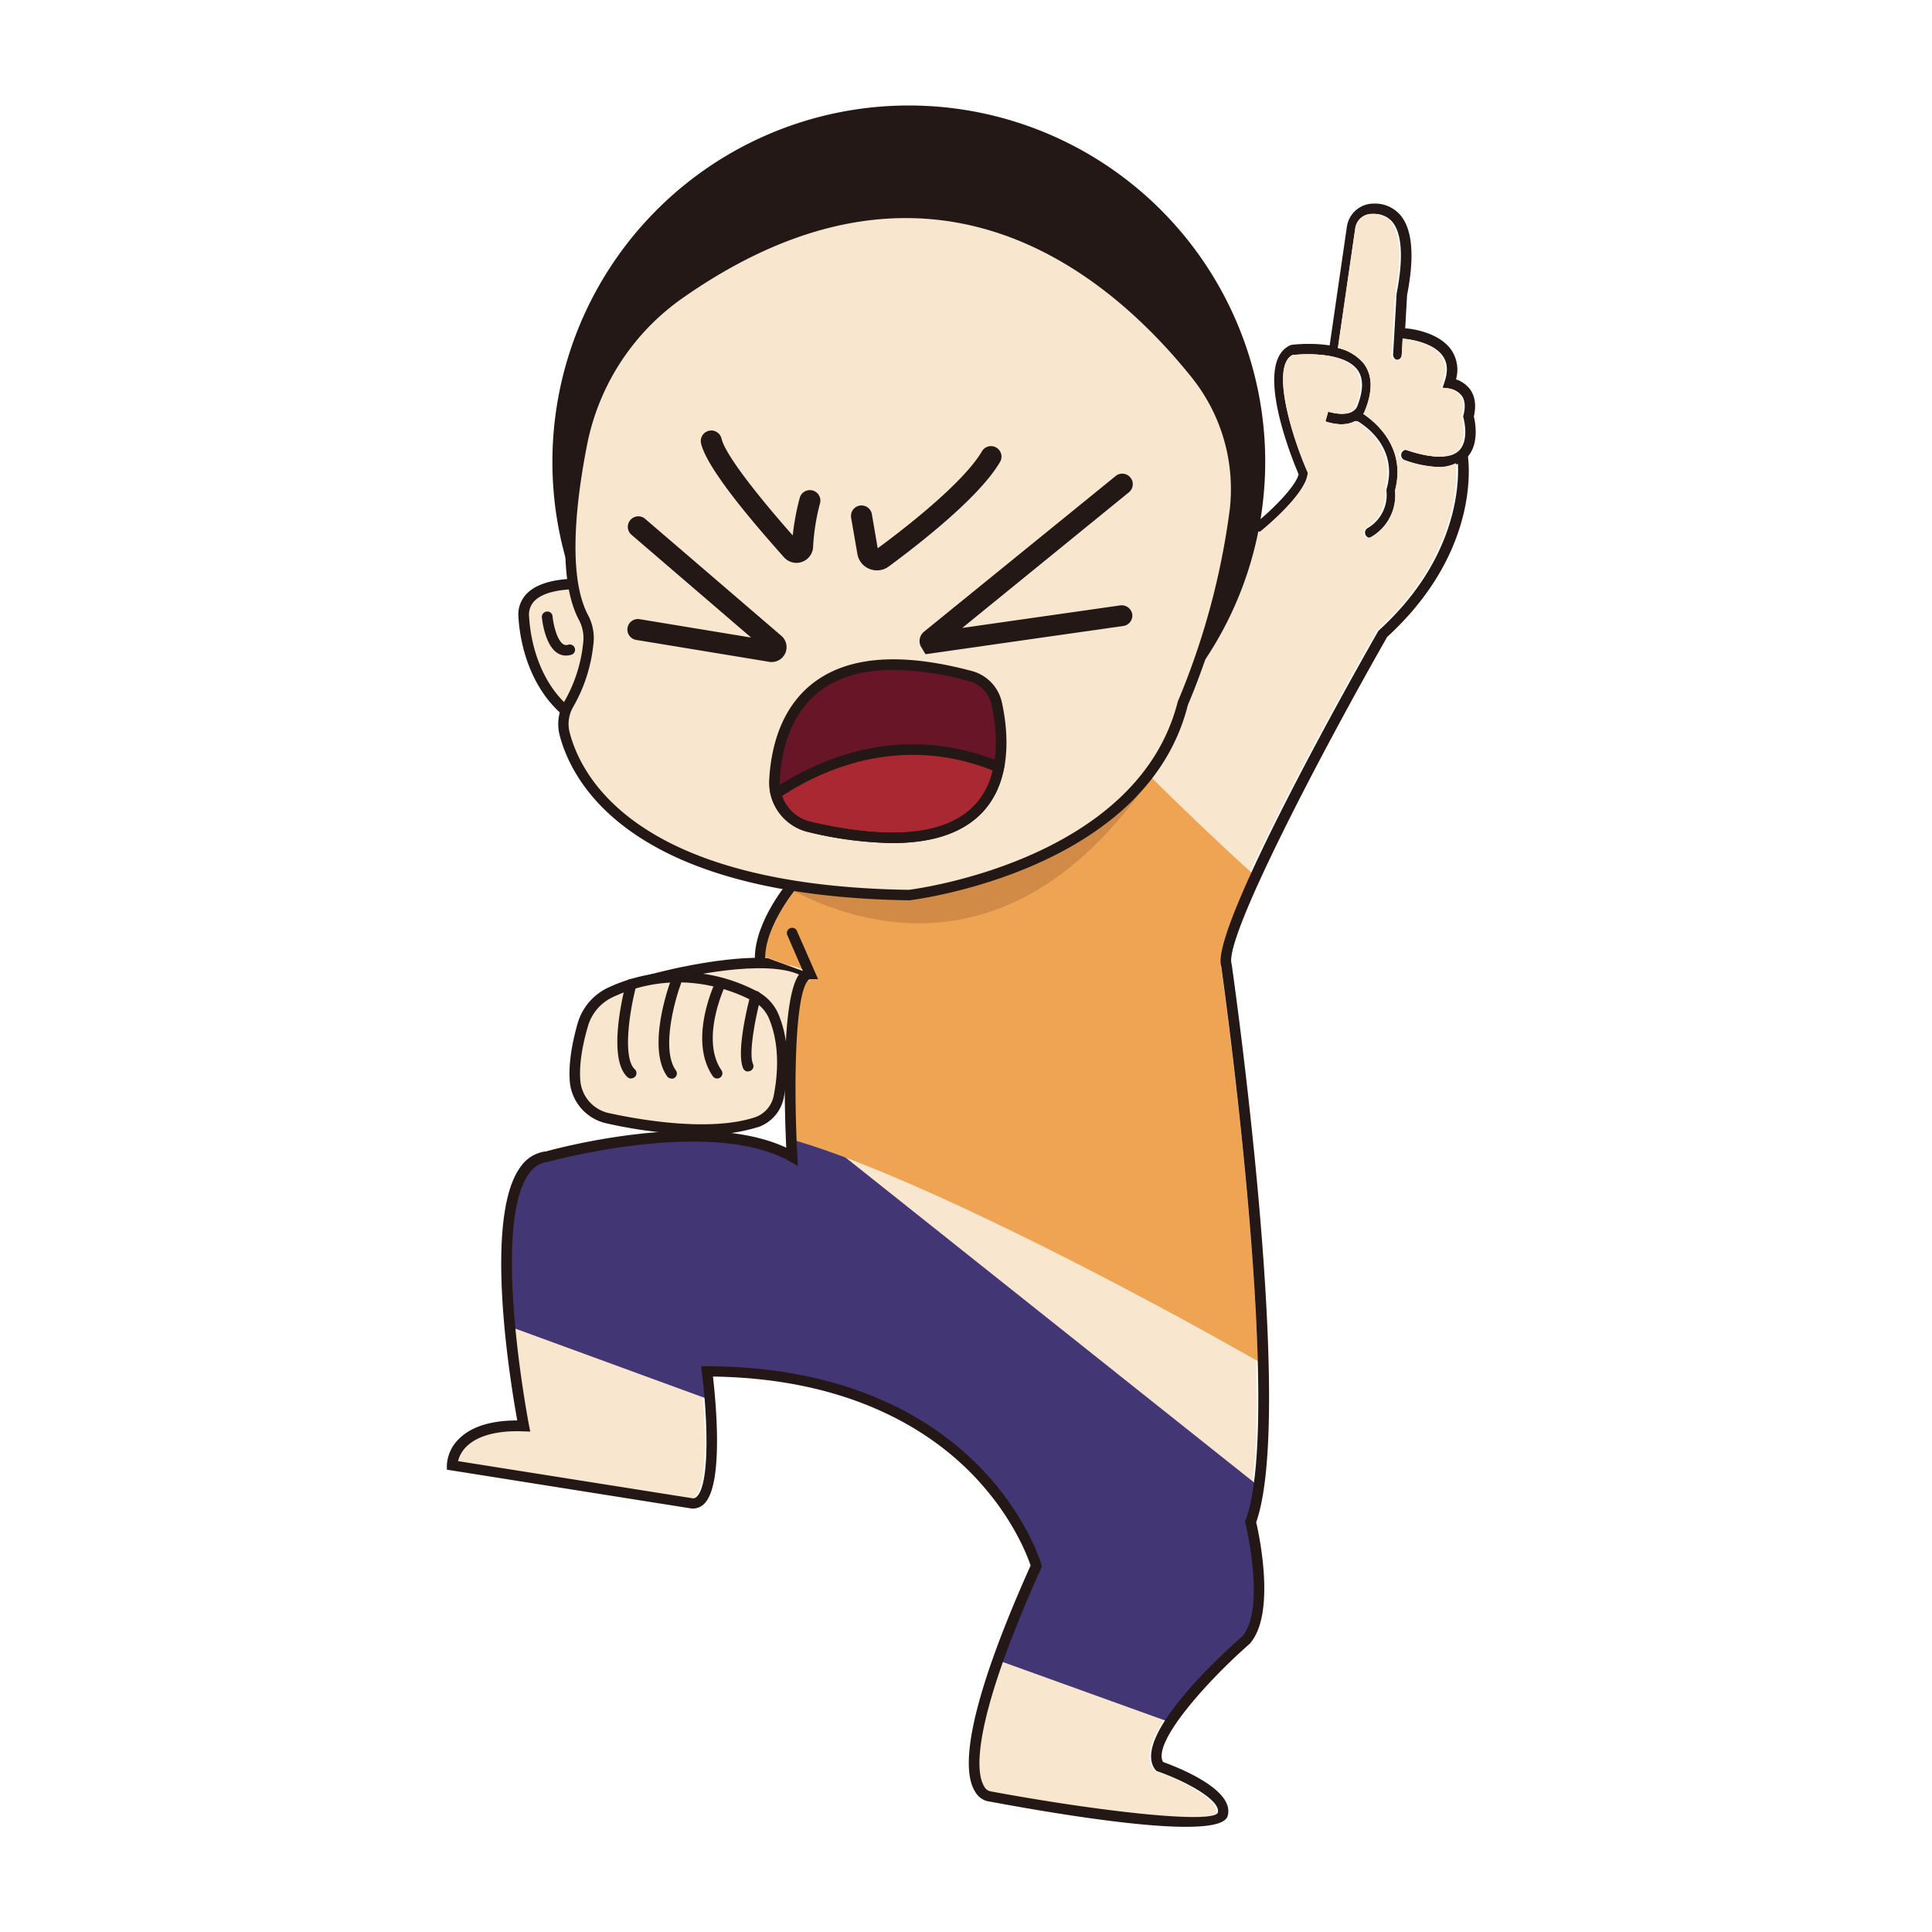 <svg viewBox="0 0 500 500" xmlns="http://www.w3.org/2000/svg" id="图层_1"><defs><style>.cls-1{fill:#231815;}.cls-2{fill:#f8e6cf;}.cls-3{fill:#423774;}.cls-4{fill:#eea453;}.cls-5{fill:#d18b46;}.cls-6{fill:#671527;}.cls-7{fill:#aa2831;}</style></defs><title>画板 1</title><path d="M326.08,137.61a1.36,1.36,0,0,1-.86-2.41c3.88-3.17,10.09-9.23,10.86-12.46-1.85-4.34-11.8-28.92-2.18-33.38l.4-.12c.58-.07,14-1.74,19.07,4.72,2.3,3,2.45,7,.45,12.07a5.26,5.26,0,0,1-2.49,2.9c-2,1.1-4.62,1.2-7.89.25a1.36,1.36,0,0,1,.75-2.62c6,1.75,7-1.28,7.06-1.41,1.67-4.21,1.64-7.37,0-9.52-3.78-4.86-14.69-3.91-16.37-3.72-5.41,2.93-.53,20,3.88,30.12l.14.34,0,.37c-.66,5.23-10.75,13.62-11.9,14.56A1.34,1.34,0,0,1,326.08,137.61Z" class="cls-1"></path><path d="M361.9,93.18h-.08a1.37,1.37,0,0,1-1.28-1.44l.9-15.73c2.26-11.57.66-16.46-1.08-18.56a5.94,5.94,0,0,0-4.81-2.07h-.05a4.3,4.3,0,0,0-4.26,3.7l-4.58,31.47a1.33,1.33,0,0,1-1.54,1.15A1.36,1.36,0,0,1,344,90.16l4.57-31.47a7,7,0,0,1,6.94-6h.06a8.63,8.63,0,0,1,6.9,3.05c3.08,3.72,3.64,10.66,1.68,20.64l-.87,15.55A1.36,1.36,0,0,1,361.9,93.18Z" class="cls-1"></path><path d="M372.76,120.89a29.5,29.5,0,0,1-9.28-1.85,1.36,1.36,0,0,1,.88-2.57c6.43,2.2,11,2.28,13.18.19,2.84-2.7,1.22-8.43,1.21-8.49l-.1-.36.09-.36c.55-2.14.41-3.83-.41-5a5.19,5.19,0,0,0-3.32-1.92l-1.67-.19.53-1.59c.88-2.63.76-4.75-.38-6.48-2.6-3.93-9.61-4.53-9.67-4.54a1.36,1.36,0,0,1-1.25-1.46A1.27,1.27,0,0,1,364,85c.34,0,8.38.7,11.72,5.74a9.21,9.21,0,0,1,1.1,7.44,7.35,7.35,0,0,1,3.7,2.68c1.25,1.8,1.55,4.12.91,6.92.37,1.55,1.52,7.45-2,10.85A9.29,9.29,0,0,1,372.76,120.89Z" class="cls-1"></path><path d="M354.62,139.21a1.35,1.35,0,0,1-1.17-.68,1.37,1.37,0,0,1,.49-1.86,9.92,9.92,0,0,0,4.87-9.68l0-.3.08-.28c3.27-11.89-7.8-17.59-8.28-17.82a1.36,1.36,0,0,1,1.22-2.44c.14.07,13.37,6.87,9.75,20.73A12.51,12.51,0,0,1,355.3,139,1.36,1.36,0,0,1,354.62,139.21Z" class="cls-1"></path><path d="M169.15,253.37s28.32-7.81,39-2L213,273.92,186.35,285.6Z" class="cls-2"></path><path d="M185.75,287.35l-18.59-34.84,1.63-.45c1.18-.32,29-7.88,40.06-1.86l.55.29,5.19,24.23Zm-14.59-33.1,15.8,29.6,24.5-10.73L207,252.31C198,248.07,177.18,252.76,171.16,254.25Z" class="cls-1"></path><path d="M195.53,257.87a41.69,41.69,0,0,0-37.55-1,13.38,13.38,0,0,0-7.13,8.35c-1.23,4.15-2.5,9.95-2,14.94a10.85,10.85,0,0,0,8.62,9.31c8.5,1.85,26.56,4.94,38.46.92a8.76,8.76,0,0,0,5.65-6.77c1-5,1.73-13.17-1.29-20.48A10.46,10.46,0,0,0,195.53,257.87Z" class="cls-2"></path><path d="M181.48,293.7a119.88,119.88,0,0,1-24.29-2.93,12.15,12.15,0,0,1-9.69-10.5c-.53-5.25.82-11.31,2-15.46a14.72,14.72,0,0,1,7.86-9.2,43.32,43.32,0,0,1,38.77,1.06h0a11.8,11.8,0,0,1,5.38,5.92c3.09,7.47,2.45,15.69,1.37,21.26a10.12,10.12,0,0,1-6.55,7.8A47.26,47.26,0,0,1,181.48,293.7Zm-5.92-39.47a40,40,0,0,0-17,3.84,12,12,0,0,0-6.4,7.51c-1.15,3.92-2.43,9.6-1.94,14.42a9.43,9.43,0,0,0,7.56,8.11c7.42,1.62,25.93,4.95,37.73,1a7.4,7.4,0,0,0,4.76-5.73c1-5.22,1.61-12.86-1.22-19.71a9.11,9.11,0,0,0-4.14-4.56h0A41.85,41.85,0,0,0,175.56,254.23Z" class="cls-1"></path><path d="M163.32,279.12a1.39,1.39,0,0,1-.92-.35c-5.39-4.94-.92-22.39-.39-24.36a1.38,1.38,0,0,1,1.66-1,1.35,1.35,0,0,1,1,1.66c-1.82,6.84-3.54,18.76-.39,21.65a1.36,1.36,0,0,1-.92,2.36Z" class="cls-1"></path><path d="M173.77,279.12a1.34,1.34,0,0,1-1.11-.57c-5.41-7.58.7-24.22,1-24.92a1.36,1.36,0,1,1,2.55,1c-1.65,4.43-5.1,17.07-1.3,22.39a1.35,1.35,0,0,1-1.1,2.15Z" class="cls-1"></path><path d="M185.6,279.12a1.36,1.36,0,0,1-1.12-.59c-6.4-9.27.35-23.74.64-24.35a1.36,1.36,0,0,1,2.46,1.17c-.07.13-6.37,13.66-.86,21.64a1.36,1.36,0,0,1-.35,1.89A1.4,1.4,0,0,1,185.6,279.12Z" class="cls-1"></path><path d="M193.58,277.31a1.35,1.35,0,0,1-1.24-.81c-1.94-4.38,1.48-17.5,1.88-19a1.37,1.37,0,0,1,1.66-1,1.35,1.35,0,0,1,1,1.67c-1.4,5.24-3.19,14.54-2,17.18a1.36,1.36,0,0,1-1.25,1.91Z" class="cls-1"></path><path d="M378.15,107.78l.09-.36c.56-2.14.42-3.83-.4-5a5.18,5.18,0,0,0-3.32-1.93l-1.67-.19.52-1.59c.89-2.63.77-4.75-.38-6.48-2.61-4-9.59-4.52-9.66-4.53s-.21-.12-.32-.16l-.25,4.35a1.35,1.35,0,0,1-1.36,1.27h-.08a1.35,1.35,0,0,1-1.27-1.43L361,76c2.25-11.58.65-16.47-1.09-18.57a5.91,5.91,0,0,0-4.8-2.07H355a4.3,4.3,0,0,0-4.26,3.7l-4.5,31a12.24,12.24,0,0,1,6.62,3.93c2.31,3,2.46,7,.46,12.07a4,4,0,0,1-.51,1.06c3.38,2.27,11.1,8.81,8.22,19.79A12.48,12.48,0,0,1,354.81,139a1.38,1.38,0,0,1-.68.18,1.36,1.36,0,0,1-.68-2.54,9.92,9.92,0,0,0,4.87-9.68l0-.29.07-.28c2.84-10.32-5.17-16-7.61-17.46-1.95,1.07-4.57,1.16-7.79.22l.75-2.61c6,1.73,7-1.29,7.06-1.42,1.67-4.21,1.64-7.37,0-9.52-3.77-4.86-14.68-3.91-16.36-3.71-5.42,2.93-.54,20,3.87,30.11l.15.34-.05.38c-.65,5.22-10.74,13.62-11.89,14.56L205.33,230.2s-7,9.76-8.62,17l11.49,4.22c-.17-.64-3.07-10.22-2.45-10.49s-.3-.68,0,0l5.48,12.49-2.13,0h0s-.18,0-.41.25c-3.73,3.87-3.71,30-2.82,45.62l.13,2.49-2.16-1.23c-20.25-11.47-62,0-62.37.13a6.85,6.85,0,0,0-5,3c-10,13.51-.17,64.64-.07,65.16l.33,1.68-1.71-.06c-6.75-.28-11.83,1.09-14.69,3.82a8.14,8.14,0,0,0-2.29,3.87l60.55,9.59a1.37,1.37,0,0,0,1.26-.42c3.54-3.44,2.67-21.58,1.29-32.2l-.21-1.54h1.56c37.09.14,58.62,14,70.15,25.69,12.54,12.66,16.21,25.15,16.36,25.67l.14.48-.21.45c-18.9,42-16.62,53.45-14.76,56.44a2.41,2.41,0,0,0,1.74,1.32c26.62,4.93,56.46,8.45,58.73,5.59.95-3.28-8.66-8.36-15.45-10.73l-.39-.13-.24-.32c-6.49-8.37,17.59-30.23,22.48-34.52,6.19-7.07.88-29.05.82-29.28l-.09-.4.14-.39c10.06-27-6.13-142.1-6.29-143.26-3.21-9.57,36.12-79,40.62-86.83l.26-.32c19.85-18.11,20.62-37.16,20.31-43.08a10.59,10.59,0,0,1-4.54,1A29.44,29.44,0,0,1,363,119a1.36,1.36,0,1,1,.88-2.57c6.43,2.2,11,2.28,13.17.2,2.84-2.71,1.23-8.44,1.21-8.5Z" class="cls-2"></path><path d="M205.75,240.9c.69-.3-.3-.68,0,0Z" class="cls-2"></path><path d="M363.87,116.44c6.43,2.2,11,2.28,13.17.2,2.84-2.71,1.23-8.44,1.21-8.5l-.1-.36.09-.36c.56-2.14.42-3.83-.4-5a5.18,5.18,0,0,0-3.32-1.93l-1.67-.19.52-1.59c.89-2.63.77-4.75-.38-6.48-2.61-4-9.59-4.52-9.66-4.53s-.21-.12-.32-.16l-.25,4.35a1.35,1.35,0,0,1-1.36,1.27h-.08a1.35,1.35,0,0,1-1.27-1.43L361,76c2.25-11.58.65-16.47-1.09-18.57a5.91,5.91,0,0,0-4.8-2.07H355a4.3,4.3,0,0,0-4.26,3.7l-4.5,31a12.24,12.24,0,0,1,6.62,3.93c2.31,3,2.46,7,.46,12.07a4,4,0,0,1-.51,1.06c3.38,2.27,11.1,8.8,8.22,19.79A12.48,12.48,0,0,1,354.81,139a1.38,1.38,0,0,1-.68.18,1.36,1.36,0,0,1-.68-2.54,9.92,9.92,0,0,0,4.87-9.68l0-.29.07-.28c2.84-10.32-5.17-16-7.61-17.46-1.95,1.07-4.57,1.16-7.79.22l.75-2.61c6,1.73,7-1.29,7.06-1.42,1.67-4.21,1.64-7.37,0-9.52-3.77-4.86-14.68-3.91-16.36-3.71-5.42,2.93-.54,20,3.87,30.11l.15.34-.05.38c-.65,5.22-10.74,13.62-11.89,14.56L205.33,230.2s-7,9.76-8.62,17l11.49,4.22c-.17-.64-3.07-10.22-2.45-10.49-.3-.68.69-.3,0,0l5.48,12.49-2.13,0h0s-.18,0-.41.25c-3.73,3.87-3.71,30-2.82,45.62l.13,2.49-2.16-1.23c-20.25-11.47-62,0-62.37.13a6.85,6.85,0,0,0-5,3c-10,13.51-.17,64.64-.07,65.16l.33,1.68-1.71-.06c-6.75-.28-11.83,1.09-14.69,3.82a8.14,8.14,0,0,0-2.29,3.87l60.55,9.59a1.37,1.37,0,0,0,1.26-.42c3.54-3.44,2.67-21.58,1.29-32.2l-.21-1.54h1.56c37.09.14,58.62,14,70.15,25.69,12.54,12.66,16.21,25.15,16.36,25.67l.14.48-.21.45c-18.9,42-16.62,53.45-14.76,56.44a2.41,2.41,0,0,0,1.74,1.32c26.62,4.93,56.46,8.45,58.73,5.59.95-3.28-8.66-8.36-15.45-10.73l-.39-.13-.24-.32c-6.49-8.37,17.59-30.23,22.48-34.52,6.19-7.07.88-29.05.82-29.28l-.09-.4.14-.39c2.47-6.65,3.36-18.62,3.28-32.9L213,295.55l80.17,19.28,31.17,21.36c-2.31-40.35-8.65-85.38-8.75-86.1-3.21-9.57,36.12-79,40.62-86.83l.26-.32c19.85-18.11,20.62-37.16,20.31-43.08a10.59,10.59,0,0,1-4.54,1A29.44,29.44,0,0,1,363,119a1.36,1.36,0,1,1,.88-2.57Z" class="cls-2"></path><path d="M183,354.87c37.09.13,57.74,12.5,69.27,24.15,12.54,12.66,16.21,25.15,16.36,25.67l.13.48-.2.45c-4.32,9.6-7.49,17.54-9.86,24.21l44.19,15.92c5.86-8.92,16.47-18.57,19.56-21.28,6.19-7.08,1.75-28.42,1.69-28.64l-.44-2h0c.94-2.53,1.3-5.5,1.82-9.4L205.07,288.61c.09,3.74.23,7.32.4,10.46h0l-1.82-.46c-20.24-11.47-62.15,1.74-62.57,1.85a6.86,6.86,0,0,0-5,3c-5.31,7.17-5,24.9-3.58,40.07L183,362c-.21-2.5.2-5-.07-7.12" class="cls-3"></path><path d="M196.71,247.17l7.51,2.76c-.18-.64-.62.27,0,0s3.68.78,4,1.46l1.37,2.74h0c-.05,0-.64-.77-.87-.53-3.32,3.45-5.53,25.43-4.93,41,30.45,8.26,89.61,39.31,121.73,57.67-1.24-43.28-9.3-100.61-9.42-101.43-1.06-3.17,2.56-12.92,8-24.81-19.4-17.47-41-39.69-49.12-48.15l-70,49.51S198.34,240,196.71,247.17Z" class="cls-4"></path><path d="M204.22,249.93l-.3-.11C203.89,249.93,203.93,250.05,204.22,249.93Z" class="cls-4"></path><path d="M203.92,249.82l.3.11C204.12,249.58,204,249.69,203.92,249.82Z" class="cls-4"></path><path d="M298.23,200.69l-.73.09.39.38Z" class="cls-5"></path><path d="M297.89,201.16l-.39-.38-66.37,8.14L205,227.41s-.47.91-1.18,2.34C223.16,240.24,263,252.14,297.89,201.16Z" class="cls-5"></path><path d="M153.65,151.31s-18.68-2.22-18.08,8.32,5.42,23.8,18.08,28.62S153.65,151.31,153.65,151.31Z" class="cls-2"></path><path d="M155.5,190a6.54,6.54,0,0,1-2.33-.48c-13-5-18.32-18.65-19-29.81a7.72,7.72,0,0,1,2.41-6.32c5.11-4.81,16.71-3.49,17.19-3.43l.88.1.26.85c1.63,5.37,9.43,32.4,3.45,38A4.13,4.13,0,0,1,155.5,190Zm-5.83-37.52c-3.53,0-8.6.46-11.19,2.89a5,5,0,0,0-1.55,4.18c.58,10.32,5.42,22.94,17.2,27.44,1.67.61,2.21.1,2.42-.09,3.58-3.34-.42-22.45-3.94-34.32C151.93,152.53,150.9,152.48,149.67,152.48Z" class="cls-1"></path><circle r="90.88" cy="119.54" cx="235.21" class="cls-1"></circle><path d="M235.2,211.78a92.24,92.24,0,1,1,92.24-92.24A92.34,92.34,0,0,1,235.2,211.78ZM235.2,30a89.52,89.52,0,1,0,89.52,89.52A89.61,89.61,0,0,0,235.2,30Z" class="cls-1"></path><path d="M309.57,97a47.44,47.44,0,0,1,10,35.2,190.14,190.14,0,0,1-13.42,49.75c-10.82,42.94-71,49.72-71,49.72-71-1.08-85.9-29.78-89-41.57a10.13,10.13,0,0,1,1-7.72,39.48,39.48,0,0,0,5.1-15.71,11.37,11.37,0,0,0-1.15-6.7c-5.55-10.24-3.49-29.53-.52-44.81A62.26,62.26,0,0,1,176,76C204.38,56.09,258.68,33.21,309.57,97Z" class="cls-2"></path><path d="M235.36,233c-71.82-1.07-87.19-30.13-90.48-42.58a11.58,11.58,0,0,1,1.11-8.76,38.06,38.06,0,0,0,4.92-15.16,10.07,10.07,0,0,0-1-5.91c-5.81-10.71-3.56-30.77-.65-45.71a63.42,63.42,0,0,1,26-40C203.59,55,258.91,31.32,310.63,96.13a49,49,0,0,1,10.31,36.21,193.62,193.62,0,0,1-13.53,50.15C296.56,225.61,236,232.93,235.36,233Zm-1-176.56c-17,0-36.33,5.73-57.64,20.66a60.66,60.66,0,0,0-24.84,38.3c-4.05,20.8-3.92,36,.37,43.9a12.66,12.66,0,0,1,1.31,7.49,40.72,40.72,0,0,1-5.28,16.26,8.78,8.78,0,0,0-.81,6.68c3.12,11.84,17.93,39.51,87.71,40.56.42-.06,59.16-7.17,69.62-48.7A192,192,0,0,0,318.24,132a46.18,46.18,0,0,0-9.73-34.19h0C294.06,79.73,268.79,56.44,234.41,56.44Z" class="cls-1"></path><path d="M206.11,145.67a4.3,4.3,0,0,1-3.21-1.45c-13.16-14.71-20.39-24.65-21.48-29.53a2.72,2.72,0,0,1,5.31-1.18c.79,3.55,7.63,12.83,18.43,25.06a63.32,63.32,0,0,1,1.84-9.82,2.72,2.72,0,0,1,5.24,1.45,54,54,0,0,0-1.8,11.18,4.34,4.34,0,0,1-4.33,4.29Zm.85-5.07h0Z" class="cls-1"></path><path d="M226.92,147.61a5.17,5.17,0,0,1-1.92-.38,5.08,5.08,0,0,1-3.11-3.88L220.27,134a2.72,2.72,0,0,1,5.37-.93l1.51,8.82c6.8-5,22-16.75,26.92-25a2.72,2.72,0,1,1,4.67,2.78c-5.35,9-20.35,20.75-28.82,27A5.09,5.09,0,0,1,226.92,147.61Z" class="cls-1"></path><path d="M199.72,171.33a3.52,3.52,0,0,1-.64-.05l-34.43-5.67a2.72,2.72,0,0,1,.88-5.37L194.39,165l-31.07-26.69a2.72,2.72,0,0,1,3.54-4.12l35.36,30.37a3.85,3.85,0,0,1-2.5,6.77Zm-1.05-2.65h0Z" class="cls-1"></path><path d="M239.51,169.31l-1.27-2.15a3.15,3.15,0,0,1,.91-3.69L288.6,123.3a2.72,2.72,0,1,1,3.43,4.21l-43,35,40.92-5.84a2.78,2.78,0,0,1,3.08,2.31A2.72,2.72,0,0,1,290.7,162Z" class="cls-1"></path><path d="M200.43,201.87c.78-14.37,8.17-38.19,50.64-26.93a9.49,9.49,0,0,1,6.89,7.13c2.88,13.18,4.54,44.22-48.44,31.94A11.82,11.82,0,0,1,200.43,201.87Z" class="cls-6"></path><path d="M209.52,214c35.67,8.27,46.56-3.1,49-15.44-25.71-10.73-47.38-.13-57.71,6.84A11.77,11.77,0,0,0,209.52,214Z" class="cls-7"></path><path d="M230.92,218.18a97.81,97.81,0,0,1-21.7-2.84,13.07,13.07,0,0,1-9.72-9.59l-.23-.93.79-.53c10.8-7.29,32.82-17.89,59-7l1,.42-.22,1.1c-1.28,6.45-4.49,11.38-9.55,14.66C245.47,216.62,239,218.18,230.92,218.18ZM202.41,206a10.34,10.34,0,0,0,7.42,6.7h0c17.93,4.14,31,3.66,39-1.47a18.78,18.78,0,0,0,8.12-11.82C233.07,189.94,212.87,199.14,202.41,206Z" class="cls-1"></path><path d="M230.94,218.18a97.6,97.6,0,0,1-21.72-2.85,13.11,13.11,0,0,1-10.15-13.53h0c.44-8,2.86-18.85,11.93-25.45s22.58-7.46,40.42-2.72a10.83,10.83,0,0,1,7.87,8.15c1.58,7.22,2.95,20.58-5.55,29C248.72,215.7,241.09,218.18,230.94,218.18Zm.3-44.81c-7.65,0-13.89,1.73-18.64,5.18-8.21,6-10.41,16-10.81,23.4h0a10.4,10.4,0,0,0,8,10.74c20.46,4.74,34.59,3.45,42-3.87,7.59-7.48,6.28-19.79,4.82-26.45a8.13,8.13,0,0,0-5.91-6.11A76.9,76.9,0,0,0,231.24,173.37Z" class="cls-1"></path><path d="M146.46,169.66a4,4,0,0,1-2.27-.7c-3.17-2.1-3.88-8.48-3.95-9.19a1.37,1.37,0,0,1,1.22-1.49A1.33,1.33,0,0,1,143,159.5c.22,2.23,1.16,6.15,2.74,7.2a1.41,1.41,0,0,0,1.32.14,1.38,1.38,0,0,1,1.7.9,1.34,1.34,0,0,1-.89,1.7A4.71,4.71,0,0,1,146.46,169.66Z" class="cls-1"></path><path d="M195.51,250.13c-1.48-9.94,8.05-21.37,8.45-21.86L206,230c-.09.11-9.14,11-7.85,19.7Z" class="cls-1"></path><path d="M306.92,472.78c-13.19,0-35.57-3.7-50.76-6.53a4.91,4.91,0,0,1-3.67-2.36c-4.76-7.06.16-27.37,14.23-58.73-.78-2.35-4.84-13.31-15.63-24.16-11-11.06-31.45-24.25-66.58-24.75.75,6.43,2.82,28-2.28,32.95a4.06,4.06,0,0,1-3.58,1.15l-63-10v-1.15a10.24,10.24,0,0,1,3.22-6.91c3.18-3.11,8.24-4.68,15-4.68-1.67-9.18-8.92-52.46.86-65.65a9.31,9.31,0,0,1,6.69-4c1.48-.43,40.32-11.12,62.06-.94-.44-9.41-1.46-39.92,3.7-45.29a4.3,4.3,0,0,1,.58-.5l-4-9.21a1.35,1.35,0,0,1,.69-1.79,1.34,1.34,0,0,1,1.79.69l5.48,12.48-2.12,0h0a.69.69,0,0,0-.41.25c-3.72,3.87-3.71,30-2.82,45.63l.14,2.48-2.17-1.22c-20.24-11.46-61.94,0-62.37.12a6.84,6.84,0,0,0-5,3c-10,13.52-.17,64.65-.07,65.16l.33,1.68-1.71-.06c-6.73-.29-11.84,1.08-14.69,3.83a7.93,7.93,0,0,0-2.29,3.87l60.55,9.59a1.32,1.32,0,0,0,1.25-.42c3.55-3.44,2.67-21.58,1.29-32.2l-.2-1.54H183c37.1.13,58.63,14,70.16,25.69,12.54,12.66,16.2,25.15,16.35,25.67l.14.48-.21.45c-18.89,42-16.61,53.45-14.75,56.44a2.35,2.35,0,0,0,1.74,1.31c26.61,4.94,56.45,8.47,58.72,5.6,1-3.31-8.45-8.29-15.46-10.74l-.37-.13L299,458c-6.48-8.37,17.59-30.22,22.48-34.51,6.19-7.08.89-29.06.83-29.28l-.1-.4.15-.4c10.05-27-6.13-142.09-6.3-143.25-3.2-9.58,36.13-79,40.63-86.83L357,163c23.75-21.67,20.18-44.75,20.14-45a1.37,1.37,0,0,1,1.11-1.57,1.33,1.33,0,0,1,1.57,1.11c.18,1,3.9,24.63-20.83,47.31-16.75,29.37-42.4,78.17-40.24,84.67.73,5,16.35,116.1,6.35,144.43.75,3.24,5.16,23.67-1.65,31.43C312.19,435.27,298.16,451,301,456c4,1.44,18.7,7.22,16.71,14C317.11,472,313,472.78,306.92,472.78Z" class="cls-1"></path></svg>